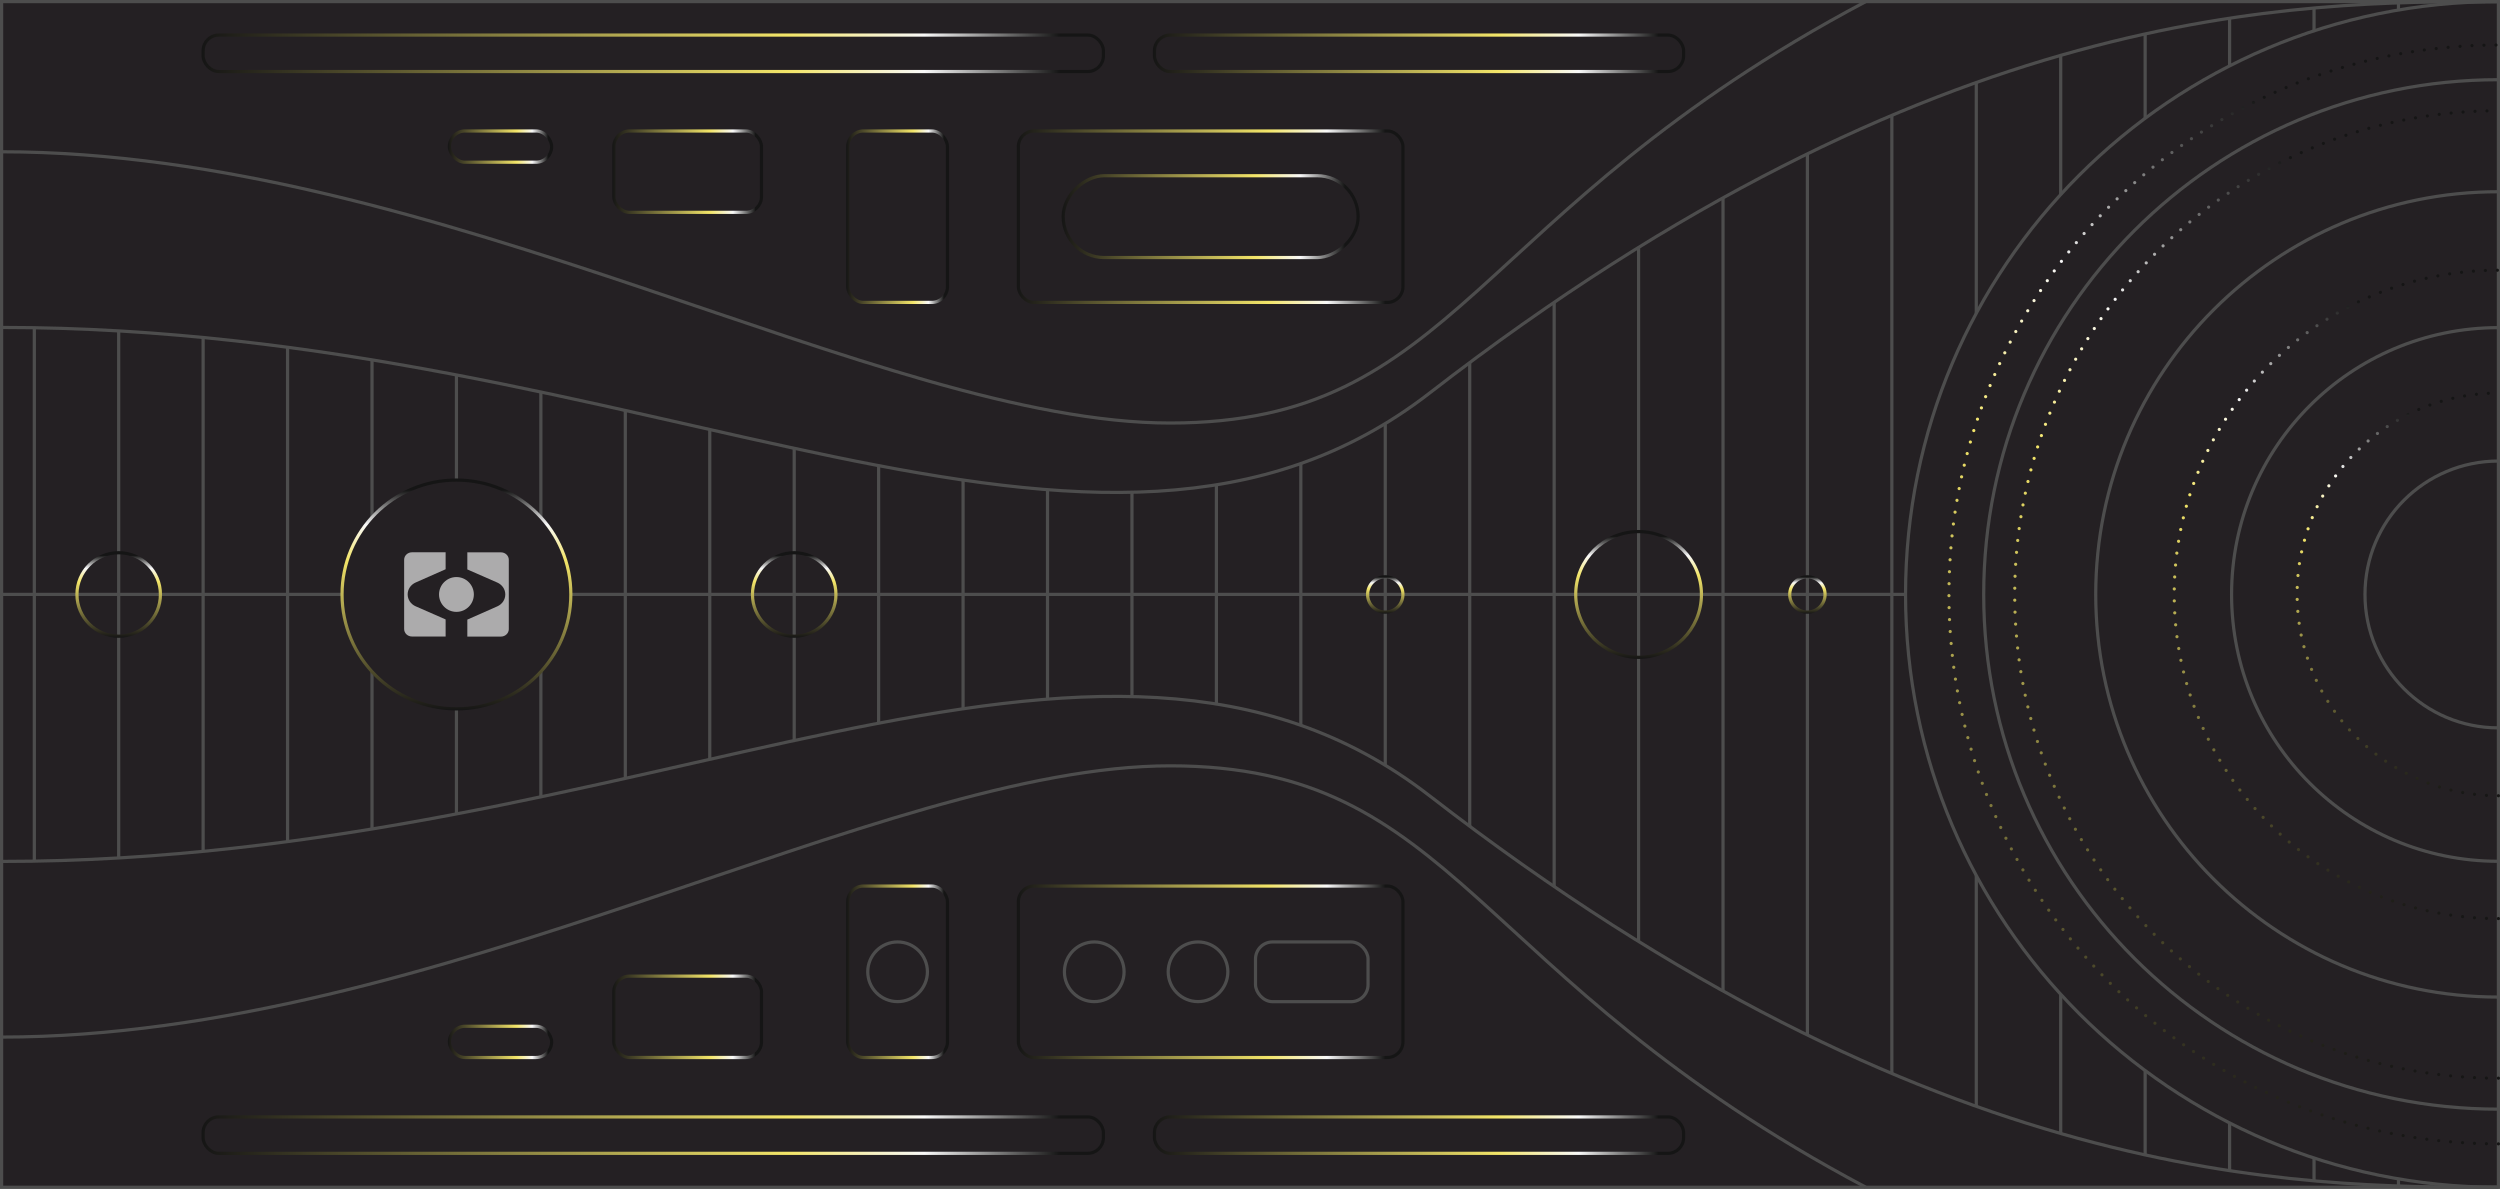 <?xml version="1.0" encoding="UTF-8"?>
<svg id="Layer_2" data-name="Layer 2" xmlns="http://www.w3.org/2000/svg" xmlns:xlink="http://www.w3.org/1999/xlink" viewBox="0 0 390.52 185.71">
  <rect x="0" y="0" width="390.52" height="185.71" fill="#808080" stroke="none"/>
  <defs>
    <style>
      .cls-1 {
        stroke: url(#New_Gradient_Swatch_copy);
      }

      .cls-1, .cls-2, .cls-3, .cls-4, .cls-5, .cls-6, .cls-7, .cls-8, .cls-9, .cls-10, .cls-11, .cls-12, .cls-13, .cls-14, .cls-15, .cls-16, .cls-17, .cls-18, .cls-19, .cls-20, .cls-21, .cls-22, .cls-23, .cls-24, .cls-25 {
        stroke-width: .5px;
      }

      .cls-1, .cls-3, .cls-4, .cls-5, .cls-6, .cls-7, .cls-8, .cls-9, .cls-10, .cls-11, .cls-12, .cls-13, .cls-14, .cls-15, .cls-16, .cls-17, .cls-18, .cls-19, .cls-20, .cls-21, .cls-22, .cls-23, .cls-24, .cls-25 {
        fill: none;
      }

      .cls-1, .cls-8, .cls-9, .cls-10 {
        stroke-dasharray: 0 0 0 1.87;
        stroke-linecap: round;
        stroke-linejoin: round;
      }

      .cls-26 {
        fill: rgba(249, 249, 249, .64);
        stroke-width: 0px;
      }

      .cls-2 {
        fill: #242023;
      }

      .cls-2, .cls-3, .cls-4, .cls-5, .cls-6, .cls-7, .cls-11, .cls-12, .cls-13, .cls-14, .cls-15, .cls-16, .cls-17, .cls-18, .cls-19, .cls-20, .cls-21, .cls-22, .cls-23, .cls-24, .cls-25 {
        stroke-miterlimit: 10;
      }

      .cls-2, .cls-11 {
        stroke: #4d4d4d;
      }

      .cls-3 {
        stroke: url(#New_Gradient_Swatch_copy-5);
      }

      .cls-4 {
        stroke: url(#New_Gradient_Swatch_copy-6);
      }

      .cls-5 {
        stroke: url(#New_Gradient_Swatch_copy-7);
      }

      .cls-6 {
        stroke: url(#New_Gradient_Swatch_copy-9);
      }

      .cls-7 {
        stroke: url(#New_Gradient_Swatch_copy-8);
      }

      .cls-8 {
        stroke: url(#New_Gradient_Swatch_copy-3);
      }

      .cls-9 {
        stroke: url(#New_Gradient_Swatch_copy-2);
      }

      .cls-10 {
        stroke: url(#New_Gradient_Swatch_copy-4);
      }

      .cls-12 {
        stroke: url(#New_Gradient_Swatch_copy-23);
      }

      .cls-13 {
        stroke: url(#New_Gradient_Swatch_copy-20);
      }

      .cls-14 {
        stroke: url(#New_Gradient_Swatch_copy-18);
      }

      .cls-15 {
        stroke: url(#New_Gradient_Swatch_copy-17);
      }

      .cls-16 {
        stroke: url(#New_Gradient_Swatch_copy-16);
      }

      .cls-17 {
        stroke: url(#New_Gradient_Swatch_copy-10);
      }

      .cls-18 {
        stroke: url(#New_Gradient_Swatch_copy-15);
      }

      .cls-19 {
        stroke: url(#New_Gradient_Swatch_copy-11);
      }

      .cls-20 {
        stroke: url(#New_Gradient_Swatch_copy-14);
      }

      .cls-21 {
        stroke: url(#New_Gradient_Swatch_copy-21);
      }

      .cls-22 {
        stroke: url(#New_Gradient_Swatch_copy-22);
      }

      .cls-23 {
        stroke: url(#New_Gradient_Swatch_copy-19);
      }

      .cls-24 {
        stroke: url(#New_Gradient_Swatch_copy-12);
      }

      .cls-25 {
        stroke: url(#New_Gradient_Swatch_copy-13);
      }
    </style>
    <linearGradient id="New_Gradient_Swatch_copy" data-name="New Gradient Swatch copy" x1="374.55" y1="124.55" x2="374.55" y2="61.16" gradientUnits="userSpaceOnUse">
      <stop offset="0" stop-color="#151515"/>
      <stop offset=".65" stop-color="#f3e569"/>
      <stop offset=".8" stop-color="#f9f9f9"/>
      <stop offset=".95" stop-color="#151515"/>
    </linearGradient>
    <linearGradient id="New_Gradient_Swatch_copy-2" data-name="New Gradient Swatch copy" x1="364.96" y1="143.74" x2="364.96" y2="41.97" xlink:href="#New_Gradient_Swatch_copy"/>
    <linearGradient id="New_Gradient_Swatch_copy-3" data-name="New Gradient Swatch copy" x1="352.49" y1="168.67" x2="352.49" y2="17.04" xlink:href="#New_Gradient_Swatch_copy"/>
    <linearGradient id="New_Gradient_Swatch_copy-4" data-name="New Gradient Swatch copy" x1="347.36" y1="178.93" x2="347.36" y2="6.78" xlink:href="#New_Gradient_Swatch_copy"/>
    <linearGradient id="New_Gradient_Swatch_copy-5" data-name="New Gradient Swatch copy" x1="180.09" y1="8.33" x2="263.24" y2="8.33" xlink:href="#New_Gradient_Swatch_copy"/>
    <linearGradient id="New_Gradient_Swatch_copy-6" data-name="New Gradient Swatch copy" x1="31.48" y1="8.33" x2="172.62" y2="8.33" xlink:href="#New_Gradient_Swatch_copy"/>
    <linearGradient id="New_Gradient_Swatch_copy-7" data-name="New Gradient Swatch copy" x1="158.83" y1="33.84" x2="219.4" y2="33.84" xlink:href="#New_Gradient_Swatch_copy"/>
    <linearGradient id="New_Gradient_Swatch_copy-8" data-name="New Gradient Swatch copy" x1="165.83" y1="33.84" x2="212.4" y2="33.84" gradientTransform="translate(222.96 -155.27) rotate(90)" xlink:href="#New_Gradient_Swatch_copy"/>
    <linearGradient id="New_Gradient_Swatch_copy-9" data-name="New Gradient Swatch copy" x1="132.18" y1="33.84" x2="148.25" y2="33.84" xlink:href="#New_Gradient_Swatch_copy"/>
    <linearGradient id="New_Gradient_Swatch_copy-10" data-name="New Gradient Swatch copy" x1="95.64" y1="26.81" x2="119.2" y2="26.81" xlink:href="#New_Gradient_Swatch_copy"/>
    <linearGradient id="New_Gradient_Swatch_copy-11" data-name="New Gradient Swatch copy" x1="69.95" y1="22.89" x2="86.43" y2="22.89" xlink:href="#New_Gradient_Swatch_copy"/>
    <linearGradient id="New_Gradient_Swatch_copy-12" data-name="New Gradient Swatch copy" x1="180.09" y1="177.31" x2="263.24" y2="177.31" xlink:href="#New_Gradient_Swatch_copy"/>
    <linearGradient id="New_Gradient_Swatch_copy-13" data-name="New Gradient Swatch copy" x1="31.48" y1="177.31" x2="172.62" y2="177.31" xlink:href="#New_Gradient_Swatch_copy"/>
    <linearGradient id="New_Gradient_Swatch_copy-14" data-name="New Gradient Swatch copy" x1="158.83" y1="151.8" x2="219.4" y2="151.8" xlink:href="#New_Gradient_Swatch_copy"/>
    <linearGradient id="New_Gradient_Swatch_copy-15" data-name="New Gradient Swatch copy" x1="132.18" y1="151.8" x2="148.25" y2="151.8" xlink:href="#New_Gradient_Swatch_copy"/>
    <linearGradient id="New_Gradient_Swatch_copy-16" data-name="New Gradient Swatch copy" x1="95.64" y1="158.83" x2="119.2" y2="158.83" xlink:href="#New_Gradient_Swatch_copy"/>
    <linearGradient id="New_Gradient_Swatch_copy-17" data-name="New Gradient Swatch copy" x1="69.95" y1="162.75" x2="86.43" y2="162.75" xlink:href="#New_Gradient_Swatch_copy"/>
    <linearGradient id="New_Gradient_Swatch_copy-18" data-name="New Gradient Swatch copy" x1="255.96" y1="102.92" x2="255.96" y2="82.79" xlink:href="#New_Gradient_Swatch_copy"/>
    <linearGradient id="New_Gradient_Swatch_copy-19" data-name="New Gradient Swatch copy" x1="216.39" y1="95.87" x2="216.39" y2="89.84" xlink:href="#New_Gradient_Swatch_copy"/>
    <linearGradient id="New_Gradient_Swatch_copy-20" data-name="New Gradient Swatch copy" x1="282.33" y1="95.87" x2="282.33" y2="89.84" xlink:href="#New_Gradient_Swatch_copy"/>
    <linearGradient id="New_Gradient_Swatch_copy-21" data-name="New Gradient Swatch copy" x1="124.06" y1="99.62" x2="124.06" y2="86.09" xlink:href="#New_Gradient_Swatch_copy"/>
    <linearGradient id="New_Gradient_Swatch_copy-22" data-name="New Gradient Swatch copy" x1="18.54" y1="99.62" x2="18.54" y2="86.09" xlink:href="#New_Gradient_Swatch_copy"/>
    <linearGradient id="New_Gradient_Swatch_copy-23" data-name="New Gradient Swatch copy" x1="71.3" y1="110.97" x2="71.3" y2="74.74" xlink:href="#New_Gradient_Swatch_copy"/>
  </defs>
  <g id="Layer_1-2" data-name="Layer 1">
    <g>
      <rect class="cls-2" x=".25" y=".25" width="390.02" height="185.21"/>
      <g>
        <path class="cls-26" d="M73,88.94v-2.66h5.25c.68,0,1.23.52,1.23,1.17v10.82c0,.65-.55,1.17-1.23,1.17h-5.25v-2.65l4.68-2.07c.77-.34,1.25-1.06,1.25-1.86s-.48-1.52-1.25-1.86l-4.68-2.05h0Z"/>
        <path class="cls-26" d="M69.61,96.77v2.66h-5.25c-.68,0-1.23-.52-1.23-1.17v-10.82c0-.65.55-1.17,1.23-1.17h5.25v2.65l-4.68,2.07c-.77.34-1.25,1.06-1.25,1.86s.48,1.52,1.25,1.86l4.68,2.05h0Z"/>
        <path class="cls-26" d="M71.3,95.58c1.5,0,2.72-1.22,2.72-2.72s-1.22-2.72-2.72-2.72-2.72,1.22-2.72,2.72,1.22,2.72,2.72,2.72Z"/>
      </g>
      <path class="cls-11" d="M390.27,185.46c-51.14,0-92.61-41.46-92.61-92.61S339.13.25,390.27.25"/>
      <path class="cls-11" d="M390.27,173.26c-44.41,0-80.4-36-80.4-80.4S345.87,12.45,390.27,12.45"/>
      <path class="cls-11" d="M390.27,155.75c-34.74,0-62.9-28.16-62.9-62.9s28.16-62.9,62.9-62.9"/>
      <path class="cls-11" d="M390.27,134.54c-23.02,0-41.68-18.66-41.68-41.68s18.66-41.68,41.68-41.68"/>
      <path class="cls-11" d="M390.27,113.7c-11.51,0-20.84-9.33-20.84-20.84s9.33-20.84,20.84-20.84"/>
      <path class="cls-1" d="M390.27,124.3c-17.37,0-31.45-14.08-31.45-31.45s14.08-31.45,31.45-31.45"/>
      <path class="cls-9" d="M390.27,143.49c-27.97,0-50.64-22.67-50.64-50.64s22.67-50.64,50.64-50.64"/>
      <path class="cls-8" d="M390.27,168.42c-41.73,0-75.56-33.83-75.56-75.56s33.83-75.56,75.56-75.56"/>
      <path class="cls-10" d="M390.27,178.68c-47.4,0-85.83-38.43-85.83-85.83S342.87,7.03,390.27,7.03"/>
      <path class="cls-11" d="M.25,23.71c67.88,0,137.56,42.37,182.53,42.37S229.36,33.16,291.44.25"/>
      <path class="cls-11" d="M.25,162c67.88,0,137.56-42.37,182.53-42.37s46.58,32.91,108.66,65.82"/>
      <polyline class="cls-11" points="297.67 92.85 295.52 92.85 282.33 92.85 269.15 92.85 255.96 92.85 242.77 92.85 229.58 92.85 216.39 92.85 203.2 92.85 190.01 92.85 176.82 92.85 163.63 92.85 150.44 92.85 137.25 92.85 124.06 92.85 110.87 92.85 97.68 92.85 89.17 92.85"/>
      <polyline class="cls-11" points=".25 92.85 5.36 92.85 18.54 92.85 31.73 92.85 44.92 92.85 53.43 92.85"/>
      <g>
        <path class="cls-11" d="M390.27.25c-31.54,0-87.97,0-166.97,61.16C171.45,101.54,101.21,51.15.25,51.15"/>
        <g>
          <line class="cls-11" x1="5.36" y1="134.51" x2="5.36" y2="51.2"/>
          <line class="cls-11" x1="18.54" y1="134.01" x2="18.54" y2="51.7"/>
          <line class="cls-11" x1="31.73" y1="132.99" x2="31.73" y2="52.72"/>
          <line class="cls-11" x1="44.92" y1="131.46" x2="44.92" y2="54.25"/>
          <line class="cls-11" x1="58.11" y1="80.8" x2="58.11" y2="56.22"/>
          <line class="cls-11" x1="58.11" y1="129.49" x2="58.11" y2="104.91"/>
          <line class="cls-11" x1="71.3" y1="74.99" x2="71.3" y2="58.57"/>
          <line class="cls-11" x1="71.3" y1="127.14" x2="71.3" y2="110.72"/>
          <line class="cls-11" x1="84.49" y1="80.8" x2="84.49" y2="61.24"/>
          <line class="cls-11" x1="84.49" y1="124.47" x2="84.49" y2="104.91"/>
          <line class="cls-11" x1="97.68" y1="121.59" x2="97.68" y2="64.12"/>
          <line class="cls-11" x1="110.87" y1="118.61" x2="110.87" y2="67.1"/>
          <line class="cls-11" x1="124.06" y1="115.68" x2="124.06" y2="70.03"/>
          <line class="cls-11" x1="137.25" y1="112.97" x2="137.25" y2="72.74"/>
          <line class="cls-11" x1="150.44" y1="110.72" x2="150.44" y2="74.99"/>
          <line class="cls-11" x1="163.63" y1="109.21" x2="163.63" y2="76.5"/>
          <line class="cls-11" x1="176.82" y1="108.81" x2="176.82" y2="76.9"/>
          <line class="cls-11" x1="190.01" y1="109.98" x2="190.01" y2="75.73"/>
          <line class="cls-11" x1="203.2" y1="113.3" x2="203.2" y2="72.41"/>
          <line class="cls-11" x1="216.39" y1="119.54" x2="216.39" y2="66.17"/>
          <line class="cls-11" x1="229.58" y1="129.07" x2="229.58" y2="56.64"/>
          <line class="cls-11" x1="242.77" y1="138.48" x2="242.77" y2="47.23"/>
          <line class="cls-11" x1="255.96" y1="147.06" x2="255.96" y2="38.65"/>
          <line class="cls-11" x1="269.15" y1="154.8" x2="269.15" y2="30.91"/>
          <line class="cls-11" x1="282.33" y1="161.68" x2="282.33" y2="24.03"/>
          <line class="cls-11" x1="295.52" y1="167.69" x2="295.52" y2="18.02"/>
          <line class="cls-11" x1="308.71" y1="48.96" x2="308.71" y2="12.89"/>
          <line class="cls-11" x1="308.71" y1="172.82" x2="308.71" y2="136.75"/>
          <line class="cls-11" x1="321.9" y1="30.4" x2="321.9" y2="8.65"/>
          <line class="cls-11" x1="321.9" y1="177.07" x2="321.9" y2="155.31"/>
          <line class="cls-11" x1="335.09" y1="18.49" x2="335.09" y2="5.3"/>
          <line class="cls-11" x1="335.09" y1="180.41" x2="335.09" y2="167.23"/>
          <line class="cls-11" x1="348.28" y1="10.3" x2="348.28" y2="2.85"/>
          <line class="cls-11" x1="348.28" y1="182.86" x2="348.28" y2="175.41"/>
          <line class="cls-11" x1="361.47" y1="4.82" x2="361.47" y2="1.26"/>
          <line class="cls-11" x1="361.47" y1="184.45" x2="361.47" y2="180.89"/>
          <line class="cls-11" x1="374.66" y1="1.57" x2="374.66" y2=".45"/>
          <line class="cls-11" x1="374.66" y1="185.26" x2="374.66" y2="184.14"/>
        </g>
        <path class="cls-11" d="M390.27,185.46c-31.54,0-87.97,0-166.97-61.16-51.85-40.14-122.09,10.26-223.05,10.26"/>
      </g>
      <g>
        <rect class="cls-3" x="180.34" y="5.48" width="82.65" height="5.69" rx="2.44" ry="2.44"/>
        <rect class="cls-4" x="31.73" y="5.48" width="140.63" height="5.69" rx="2.44" ry="2.44"/>
        <rect class="cls-5" x="159.08" y="20.46" width="60.07" height="26.78" rx="2.44" ry="2.44"/>
        <rect class="cls-7" x="182.73" y="10.81" width="12.78" height="46.07" rx="6.39" ry="6.39" transform="translate(155.27 222.96) rotate(-90)"/>
        <rect class="cls-6" x="132.43" y="20.46" width="15.57" height="26.78" rx="2.44" ry="2.44"/>
        <rect class="cls-17" x="95.89" y="20.46" width="23.06" height="12.71" rx="2.44" ry="2.44"/>
        <rect class="cls-19" x="70.2" y="20.46" width="15.97" height="4.88" rx="2.44" ry="2.44"/>
      </g>
      <g>
        <rect class="cls-24" x="180.34" y="174.47" width="82.65" height="5.69" rx="2.44" ry="2.44"/>
        <rect class="cls-25" x="31.73" y="174.47" width="140.63" height="5.69" rx="2.44" ry="2.44"/>
        <rect class="cls-20" x="159.08" y="138.41" width="60.07" height="26.78" rx="2.44" ry="2.44"/>
        <rect class="cls-18" x="132.43" y="138.41" width="15.57" height="26.78" rx="2.44" ry="2.44"/>
        <rect class="cls-16" x="95.89" y="152.48" width="23.06" height="12.71" rx="2.44" ry="2.44"/>
        <rect class="cls-15" x="70.2" y="160.31" width="15.97" height="4.88" rx="2.44" ry="2.44"/>
      </g>
      <circle class="cls-11" cx="140.21" cy="151.8" r="4.66"/>
      <circle class="cls-11" cx="170.93" cy="151.8" r="4.66"/>
      <circle class="cls-11" cx="187.14" cy="151.8" r="4.66"/>
      <rect class="cls-11" x="196.12" y="147.14" width="17.58" height="9.33" rx="2.66" ry="2.66"/>
      <circle class="cls-14" cx="255.96" cy="92.86" r="9.82"/>
      <circle class="cls-23" cx="216.39" cy="92.86" r="2.76"/>
      <circle class="cls-13" cx="282.33" cy="92.86" r="2.76"/>
      <circle class="cls-21" cx="124.06" cy="92.86" r="6.52"/>
      <circle class="cls-22" cx="18.54" cy="92.86" r="6.52"/>
      <circle class="cls-12" cx="71.3" cy="92.86" r="17.87"/>
    </g>
  </g>
</svg>